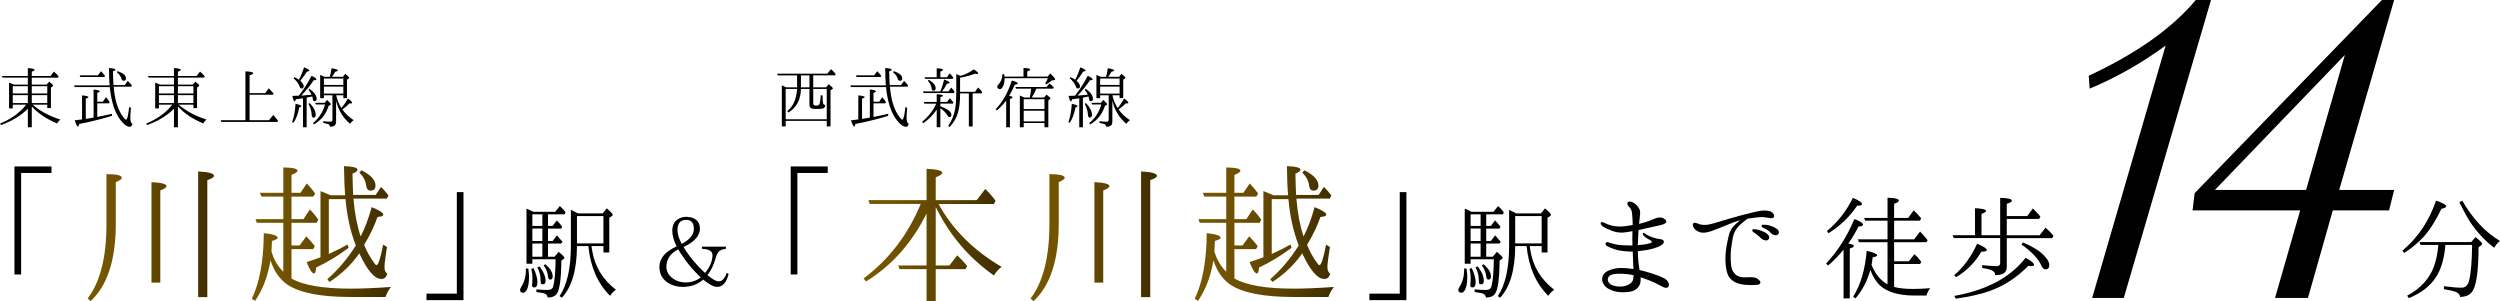 <?xml version="1.0" encoding="UTF-8"?>
<svg id="_レイヤー_2" data-name="レイヤー 2" xmlns="http://www.w3.org/2000/svg" xmlns:xlink="http://www.w3.org/1999/xlink" viewBox="0 0 630.718 75.974">
  <defs>
    <style>
      .cls-1 {
        fill: url(#_名称未設定グラデーション_46);
      }

      .cls-1, .cls-2, .cls-3, .cls-4, .cls-5, .cls-6 {
        stroke-width: 0px;
      }

      .cls-2 {
        fill: url(#_名称未設定グラデーション_46-2);
      }

      .cls-3 {
        fill: url(#_名称未設定グラデーション_46-5);
      }

      .cls-5 {
        fill: url(#_名称未設定グラデーション_46-3);
      }

      .cls-6 {
        fill: url(#_名称未設定グラデーション_46-4);
      }
    </style>
    <linearGradient id="_名称未設定グラデーション_46" data-name="名称未設定グラデーション 46" x1="22.109" y1="59.616" x2="53.985" y2="59.616" gradientUnits="userSpaceOnUse">
      <stop offset="0" stop-color="#775800"/>
      <stop offset=".244" stop-color="#705200"/>
      <stop offset=".588" stop-color="#5d4400"/>
      <stop offset=".99" stop-color="#3f2d00"/>
      <stop offset="1" stop-color="#3f2d00"/>
    </linearGradient>
    <linearGradient id="_名称未設定グラデーション_46-2" data-name="名称未設定グラデーション 46" x1="63.527" y1="58.901" x2="98.642" y2="58.901" xlink:href="#_名称未設定グラデーション_46"/>
    <linearGradient id="_名称未設定グラデーション_46-3" data-name="名称未設定グラデーション 46" x1="217.863" y1="59.279" x2="252.683" y2="59.279" xlink:href="#_名称未設定グラデーション_46"/>
    <linearGradient id="_名称未設定グラデーション_46-4" data-name="名称未設定グラデーション 46" x1="259.997" x2="291.873" xlink:href="#_名称未設定グラデーション_46"/>
    <linearGradient id="_名称未設定グラデーション_46-5" data-name="名称未設定グラデーション 46" x1="301.416" y1="58.901" x2="336.53" y2="58.901" xlink:href="#_名称未設定グラデーション_46"/>
  </defs>
  <g id="_レイヤー_3" data-name="レイヤー 3">
    <g>
      <path class="cls-4" d="m8.018,21.336h3.742l.664-.737c.645.498.958.811.958.977,0,.092-.055.166-.166.258l-.369.258v5.18h-.922v-.866h-3.723l.111.092c1.806,1.511,4.092,2.783,6.912,3.668-.369.313-.645.627-.811.977-2.71-1.124-4.829-2.544-6.396-4.295v5.253h-.995v-4.682c-1.714,1.751-3.981,3.115-6.765,4.129l-.258-.35c2.875-1.217,5.069-2.82,6.599-4.792h-3.373v.94h-.94v-6.488c.35.092.756.258,1.18.479h3.557v-1.751H.682l-.24-.406h6.58v-1.991c1.143.037,1.696.203,1.696.442,0,.147-.221.295-.7.461v1.088h4.7l.885-1.124c.461.424.866.829,1.198,1.217l-.184.313h-6.599v1.751Zm-.995.406h-3.797v1.843h3.797v-1.843Zm0,2.267h-3.797v1.991h3.797v-1.991Zm.995-2.267v1.843h3.908v-1.843h-3.908Zm0,2.267v1.991h3.908v-1.991h-3.908Z"/>
      <path class="cls-4" d="m28.682,21.871c.24,2.931.866,5.272,1.954,6.986.571.885.958,1.327,1.18,1.327.276,0,.535-1.051.774-3.189l.442.203c-.111,1.18-.147,2.028-.147,2.562,0,.848.184,1.346.535,1.475-.111.516-.332.756-.7.756-.645,0-1.438-.553-2.304-1.677-1.438-1.825-2.341-4.627-2.728-8.35h-8.829l-.184-.424h8.977c-.074-.903-.147-2.359-.166-4.369,1.106.055,1.641.203,1.641.424,0,.129-.203.258-.627.406.018,1.585.074,2.746.129,3.465h2.839l.774-1.051.424.442c.221.203.424.442.608.7l-.166.313h-4.424Zm-4.147,7.631c1.124-.203,2.359-.479,3.705-.793v.516l-.848.258c-2.691.774-5.143,1.364-7.41,1.788-.074.424-.166.645-.313.645-.203,0-.498-.516-.811-1.567,1.217-.147,1.825-.221,1.843-.221v-6.064c1.069.092,1.604.24,1.604.442,0,.129-.221.258-.664.406v5.087c.903-.147,1.548-.24,1.972-.332v-7.078c1.014.092,1.53.24,1.53.442,0,.147-.184.276-.608.406v2.23h1.419l.774-1.143c.35.387.627.737.829,1.069l.111.184-.166.295h-2.968v3.428Zm.147-10.488l.793-1.051c.387.387.719.756,1.032,1.18l-.203.276h-6.027l-.166-.406h4.571Zm4.977-1.069c1.438.498,2.12,1.106,2.12,1.825,0,.424-.184.608-.571.608-.276,0-.442-.147-.535-.424-.203-.7-.59-1.272-1.217-1.733l.203-.276Z"/>
      <path class="cls-4" d="m44.885,21.336h3.742l.664-.737c.645.498.958.811.958.977,0,.092-.055.166-.166.258l-.369.258v5.18h-.922v-.866h-3.723l.111.092c1.806,1.511,4.092,2.783,6.912,3.668-.369.313-.645.627-.811.977-2.71-1.124-4.829-2.544-6.396-4.295v5.253h-.995v-4.682c-1.714,1.751-3.981,3.115-6.765,4.129l-.258-.35c2.875-1.217,5.069-2.82,6.599-4.792h-3.373v.94h-.94v-6.488c.35.092.756.258,1.18.479h3.557v-1.751h-6.341l-.24-.406h6.58v-1.991c1.143.037,1.696.203,1.696.442,0,.147-.221.295-.7.461v1.088h4.7l.885-1.124c.461.424.866.829,1.198,1.217l-.184.313h-6.599v1.751Zm-.995.406h-3.797v1.843h3.797v-1.843Zm0,2.267h-3.797v1.991h3.797v-1.991Zm.995-2.267v1.843h3.908v-1.843h-3.908Zm0,2.267v1.991h3.908v-1.991h-3.908Z"/>
      <path class="cls-4" d="m62.968,23.898v6.433h4.903l1.051-1.327c.369.387.774.866,1.235,1.456l-.184.295h-14.119l-.166-.424h6.23v-12.331c1.309.055,1.954.203,1.954.461,0,.166-.295.35-.903.535v4.498h3.945l.885-1.217c.369.369.793.811,1.217,1.327l-.184.295h-5.862Z"/>
      <path class="cls-4" d="m73.696,30.792c.479-1.272.756-2.783.866-4.59.977.184,1.456.387,1.456.59,0,.111-.166.221-.516.295-.313,1.622-.793,2.912-1.456,3.889l-.35-.184Zm4.885-11.668c.829.369,1.235.664,1.235.922,0,.147-.221.203-.682.203-.829,1.29-1.862,2.562-3.134,3.871,1.106-.092,1.954-.147,2.599-.221-.129-.332-.369-.719-.756-1.217l.258-.276c1.18.885,1.788,1.714,1.788,2.507,0,.424-.184.627-.553.627-.24,0-.387-.184-.424-.608-.018-.184-.074-.387-.147-.59-.424.092-.885.184-1.401.295v7.465h-.922v-7.299c-.442.074-1.032.166-1.788.24-.111.369-.221.553-.332.553-.166,0-.369-.479-.571-1.401.571-.018,1.124-.037,1.641-.055,1.29-1.677,2.359-3.355,3.189-5.014Zm-1.862-2.12c.885.332,1.327.608,1.327.811,0,.129-.203.221-.608.24-.498.793-1.051,1.567-1.677,2.323.571.498.866.977.866,1.364s-.184.59-.535.59c-.24,0-.406-.184-.535-.571-.258-.719-.774-1.382-1.511-2.009l.203-.295c.406.184.793.406,1.161.645.442-.756.866-1.806,1.309-3.097Zm1.401,8.995c1.014,1.051,1.53,2.046,1.53,2.986,0,.461-.184.682-.553.682-.295,0-.424-.221-.461-.682-.037-.922-.313-1.843-.811-2.802l.295-.184Zm3.797-.055l.59-.737c.645.59.977.958.977,1.088,0,.092-.074.147-.166.203l-.387.184c-.682,2.12-1.917,3.668-3.723,4.7l-.258-.332c1.475-1.143,2.47-2.71,3.06-4.7h-2.341l-.147-.406h2.396Zm1.954-1.917h-2.157v.756h-.94v-5.898c.387.166.737.332,1.051.498h1.382c.203-.645.332-1.364.424-2.157,1.069.147,1.604.332,1.604.553,0,.111-.221.24-.664.332-.332.571-.608.995-.829,1.272h2.746l.608-.756c.664.516.995.866.995,1.014,0,.074-.037.166-.166.221l-.387.24v4.663h-.922v-.737h-1.806c.24,1.161.682,2.23,1.309,3.226.553-.627,1.106-1.419,1.641-2.396.719.498,1.069.829,1.069,1.051,0,.129-.111.203-.35.203-.074,0-.166-.018-.276-.055-.424.461-1.032.977-1.825,1.567.737,1.051,1.677,1.935,2.839,2.691-.35.24-.664.553-.885.922-1.806-1.511-2.986-3.447-3.539-5.843v5.345c0,.848-.516,1.253-1.548,1.235-.018-.332-.184-.571-.498-.682-.147-.055-.571-.147-1.198-.295v-.424c.682.092,1.272.129,1.788.129.35,0,.535-.166.535-.479v-6.193Zm2.746-2.599v-1.622h-4.903v1.622h4.903Zm0,2.193v-1.77h-4.903v1.77h4.903Z"/>
    </g>
    <g>
      <path class="cls-4" d="m12.987,41.995v1.64h-7.654v25.61h-1.682v-27.25h9.336Z"/>
      <path class="cls-1" d="m22.109,75.301c3.154-4.121,4.752-10.387,4.752-18.714v-12.658c2.607,0,3.869.336,3.869.925,0,.294-.463.673-1.514,1.093v10.513c0,9.041-2.103,15.56-6.35,19.513l-.757-.673Zm16.106-3.995v-25.358c2.523.126,3.785.463,3.785,1.009,0,.336-.547.715-1.556,1.093v23.255h-2.229Zm11.775,3.659v-31.708c2.691.126,3.995.505,3.995,1.093,0,.378-.547.715-1.682,1.093v29.521h-2.313Z"/>
      <path class="cls-2" d="m73.536,70.255c2.86,1.682,7.864,2.565,15.013,2.565,2.481,0,5.845-.126,10.093-.421-.589.715-1.051,1.556-1.388,2.523h-8.873c-7.401,0-12.658-1.009-15.812-3.07-1.977-1.346-3.406-3.364-4.332-6.182-.631,3.911-1.892,7.317-3.869,10.219l-.841-.505c1.977-4.121,2.986-9.63,3.028-16.569,2.313.252,3.49.631,3.49,1.177,0,.252-.505.547-1.43.799-.042,1.177-.084,2.061-.126,2.649.589,2.061,1.598,3.743,2.986,5.13v-12.364h-6.686l-.336-.925h7.023v-5.677h-5.509l-.421-.967h5.93v-6.392c2.397.042,3.575.294,3.575.841,0,.294-.505.631-1.514,1.051v4.5h2.271l1.598-2.355c.757.799,1.472,1.64,2.103,2.565l-.463.757h-5.509v5.677h3.028l1.598-2.439c.925.925,1.598,1.766,2.145,2.607l-.421.757h-6.35v5.719h2.061l1.682-2.313c.715.757,1.43,1.598,2.145,2.481l-.421.757h-5.467v7.401Zm20.228-17.999c1.977.799,2.944,1.43,2.944,1.892,0,.336-.463.505-1.472.589-.757,2.229-1.892,4.584-3.364,7.023.631,1.64,1.472,3.112,2.439,4.458.294.421.505.673.673.673.463,0,1.009-1.724,1.682-5.173l.967.589c-.421,2.607-.631,4.331-.631,5.088s.21,1.304.715,1.682c-.294.883-.757,1.304-1.472,1.304-1.766,0-3.617-2.187-5.593-6.476-1.976,2.86-4.542,5.299-7.527,7.233l-.547-.715c2.691-2.313,5.089-5.173,7.191-8.495-1.388-3.575-2.229-7.443-2.607-11.691h-4.205v13.836l.168-.084c1.682-.757,3.196-1.514,4.542-2.313l.294.841c-2.818,2.103-5.551,3.743-8.2,4.962-.084,1.051-.252,1.514-.547,1.514-.463,0-1.093-.925-1.85-2.86,2.061-.715,3.196-1.093,3.49-1.22v-16.695c.421.126,1.262.505,2.565,1.051h3.659c-.168-1.934-.252-4.416-.294-7.359,2.271.084,3.406.378,3.406.883,0,.336-.379.673-1.262,1.009.042,2.649.126,4.416.168,5.383h5.677l1.346-2.019c.715.673,1.304,1.388,1.892,2.145l-.42.799h-8.411c.294,3.743.925,6.939,1.808,9.546,1.093-2.145,2.019-4.584,2.776-7.401Zm-2.565-9.294c2.355,1.177,3.532,2.481,3.532,3.827,0,.883-.421,1.304-1.262,1.304-.631,0-1.009-.463-1.093-1.346-.168-1.22-.757-2.271-1.724-3.196l.547-.589Z"/>
      <path class="cls-4" d="m107.596,75.722v-1.64h7.654v-25.61h1.682v27.25h-9.336Z"/>
    </g>
    <path class="cls-4" d="m133.293,67.787c.116.899.174,1.595.174,2.089,0,1.392-.174,2.466-.551,3.22-.261.493-.58.754-.928.754-.522,0-.783-.232-.783-.725,0-.145.087-.377.29-.725.783-1.218,1.189-2.698,1.189-4.351,0-.116,0-.203-.029-.319l.638.058Zm4.96-3.017h1.653l1.044-1.247c.957.812,1.45,1.305,1.45,1.537,0,.058-.058.116-.145.232l-.638.464c-.029,4.641-.435,7.455-1.189,8.412-.464.609-1.218.899-2.263.899-.029-.522-.319-.841-.87-1.044-.261-.087-.928-.203-1.973-.348v-.667c1.044.087,1.973.145,2.814.145s1.305-.319,1.45-.986c.377-1.479.551-3.742.58-6.759h-5.859v1.131h-1.479v-13.894c.493.174,1.044.435,1.711.783h5.54l1.16-1.45c.667.609,1.16,1.131,1.45,1.566l-.261.522h-4.177v2.93h1.16l1.073-1.392c.464.464.899.986,1.363,1.595l-.261.464h-3.336v3.133h1.16l1.102-1.421c.493.551.957,1.102,1.392,1.624l-.319.435h-3.336v3.336Zm-3.655,2.872c.667,1.392.986,2.611.986,3.568,0,.87-.261,1.305-.812,1.305-.377,0-.551-.174-.551-.58,0,0,0-.087.029-.174,0-.116.029-.203.029-.29.029-.435.058-.87.058-1.276,0-.725-.087-1.508-.29-2.379l.551-.174Zm-.29-10.646h2.524v-2.93h-2.524v2.93Zm2.524.667h-2.524v3.133h2.524v-3.133Zm0,7.107v-3.336h-2.524v3.336h2.524Zm-.725,2.437c1.044,1.363,1.537,2.582,1.537,3.655,0,.58-.232.87-.725.87-.232,0-.435-.116-.493-.319,0-.029-.029-.348-.058-.986-.029-1.015-.29-2.031-.812-2.988l.551-.232Zm1.45-.551c1.247,1.044,1.885,2.089,1.885,3.075,0,.551-.203.812-.638.812-.319,0-.522-.29-.551-.812-.087-.957-.464-1.885-1.102-2.785l.406-.29Zm14.504-12.821l1.015-1.276c1.015.87,1.508,1.392,1.508,1.624,0,.116-.087.232-.232.348l-.638.406v8.76h-1.479v-1.624h-3.017c.029.319.087.609.145.957.638,4.119,2.669,7.484,6.033,10.065-.58.406-1.073.899-1.479,1.537-3.133-3.104-4.96-7.281-5.482-12.56h-2.872c-.029,6.033-1.305,10.384-3.829,13.053l-.551-.435c1.915-2.843,2.843-7.078,2.843-12.792v-8.963c.812.377,1.392.696,1.769.899h6.266Zm-6.498.667v6.904h6.672v-6.904h-6.672Z"/>
    <g>
      <path class="cls-4" d="m201.092,22.037v-3.023h-4.866l-.166-.424h12.663l.922-1.143.184.166c.35.332.682.664.995,1.051l-.166.35h-5.493v3.023h3.244l.664-.811c.7.571,1.051.922,1.051,1.069,0,.074-.055.129-.147.203l-.442.276v9.124h-.958v-1.401h-10.359v1.401h-.977v-10.359c.313.129.682.295,1.124.498h2.728Zm-2.875.406v7.65h10.359v-7.65h-3.41v3.705c0,.332.258.498.793.498.461,0,.756-.184.848-.535.129-.498.203-1.217.276-2.138l.442.147c0,.977.055,1.641.147,1.954.074.276.258.406.516.406-.018.516-.203.793-.571.885-.295.074-.793.129-1.604.129-.664,0-1.124-.074-1.382-.184-.276-.129-.424-.461-.424-.958v-3.908h-2.138c-.055,2.691-1.124,4.682-3.17,5.954l-.276-.369c1.567-1.235,2.249-3.041,2.452-5.401l.018-.184h-2.875Zm5.991-.406v-3.023h-2.138v3.023h2.138Z"/>
      <path class="cls-4" d="m224.52,21.871c.24,2.931.866,5.272,1.954,6.986.571.885.958,1.327,1.18,1.327.276,0,.535-1.051.774-3.189l.442.203c-.111,1.18-.147,2.028-.147,2.562,0,.848.184,1.346.535,1.475-.111.516-.332.756-.7.756-.645,0-1.438-.553-2.304-1.677-1.438-1.825-2.341-4.627-2.728-8.35h-8.829l-.184-.424h8.977c-.074-.903-.147-2.359-.166-4.369,1.106.055,1.641.203,1.641.424,0,.129-.203.258-.627.406.018,1.585.074,2.746.129,3.465h2.839l.774-1.051.424.442c.221.203.424.442.608.7l-.166.313h-4.424Zm-4.147,7.631c1.124-.203,2.359-.479,3.705-.793v.516l-.848.258c-2.691.774-5.143,1.364-7.41,1.788-.074.424-.166.645-.313.645-.203,0-.498-.516-.811-1.567,1.217-.147,1.825-.221,1.843-.221v-6.064c1.069.092,1.604.24,1.604.442,0,.129-.221.258-.664.406v5.087c.903-.147,1.548-.24,1.972-.332v-7.078c1.014.092,1.53.24,1.53.442,0,.147-.184.276-.608.406v2.23h1.419l.774-1.143c.35.387.627.737.829,1.069l.111.184-.166.295h-2.968v3.428Zm.147-10.488l.793-1.051c.387.387.719.756,1.032,1.18l-.203.276h-6.027l-.166-.406h4.571Zm4.977-1.069c1.438.498,2.12,1.106,2.12,1.825,0,.424-.184.608-.571.608-.276,0-.442-.147-.535-.424-.203-.7-.59-1.272-1.217-1.733l.203-.276Z"/>
      <path class="cls-4" d="m236.318,27.659c-.866,1.309-1.991,2.452-3.392,3.428l-.295-.332c1.622-1.382,2.82-2.912,3.576-4.608h-2.986l-.166-.424h3.263v-1.954c1.032.055,1.567.184,1.567.369,0,.111-.221.24-.645.387v1.198h1.677l.7-.922c.369.387.682.719.922,1.051l-.184.295h-3.115v.664c1.862.682,2.783,1.382,2.783,2.175,0,.369-.166.553-.498.553-.166,0-.332-.129-.498-.406-.424-.682-.995-1.309-1.788-1.825v4.792h-.922v-4.442Zm.903-4.608c.424-.977.737-1.972.977-2.986.922.332,1.382.608,1.382.811,0,.129-.203.203-.664.221-.24.516-.664,1.161-1.198,1.954h1.585l.682-.958c.332.35.608.7.848,1.051l-.184.332h-7.631l-.166-.424h4.369Zm-.903-3.557v-2.267c1.051.037,1.585.184,1.585.406,0,.129-.221.276-.664.424v1.438h1.677l.664-.995c.332.313.608.627.811.922l.129.166-.203.313h-6.894l-.184-.406h3.078Zm-1.991.627c1.143.682,1.733,1.419,1.733,2.157,0,.424-.203.608-.59.608-.258,0-.406-.184-.442-.59-.055-.608-.35-1.253-.94-1.917l.24-.258Zm7.889,3.447v.276c0,1.751-.166,3.244-.498,4.461-.406,1.456-1.124,2.691-2.157,3.742l-.332-.276c.885-1.272,1.475-2.728,1.751-4.35.184-1.143.276-2.47.276-4v-4.719c.442.147.793.313,1.088.442,1.309-.406,2.396-.94,3.318-1.659.737.479,1.124.829,1.124,1.014,0,.111-.092.166-.295.166-.147,0-.295-.018-.479-.074-1.106.406-2.341.756-3.797,1.014v3.557h3.76l.774-1.088c.424.369.774.756,1.051,1.143l-.166.35h-2.249v8.332h-.958v-8.332h-2.212Z"/>
      <path class="cls-4" d="m255.433,24.58c0,.147-.221.276-.645.406v7.115h-.94v-6.746c-.7.94-1.493,1.77-2.341,2.507l-.313-.313c1.825-1.899,3.152-4.332,4.074-7.226.995.24,1.493.498,1.493.719,0,.166-.258.276-.756.332-.35.866-.829,1.806-1.401,2.802.553.074.829.203.829.406Zm2.783-5.253v-2.175c1.124.018,1.677.147,1.677.406,0,.147-.24.295-.737.479v1.29h5.143l.645-.811c.848.793,1.272,1.309,1.272,1.53,0,.092-.074.147-.221.166l-.645.092c-.406.35-.885.682-1.382.977l-.276-.258c.276-.442.516-.848.664-1.29h-10.912v.129c0,.848-.166,1.53-.479,2.083-.221.369-.442.553-.737.553-.129,0-.295-.074-.442-.184-.129-.111-.203-.276-.203-.442s.092-.332.258-.498c.664-.664,1.014-1.548,1.069-2.71l.424.055.092.608h4.792Zm1.585,5.272c.166-.811.276-1.567.332-2.23h-3.797l-.184-.424h7.871l.774-.903c.424.332.774.682,1.069,1.032l-.184.295h-4.203c-.369.848-.774,1.604-1.18,2.23h3.115l.608-.737c.664.498.995.829.995.977,0,.074-.037.147-.147.203l-.387.258v6.802h-.977v-1.069h-5.235v1.069h-.977v-8.018c.276.111.645.276,1.106.516h1.401Zm-1.53.424v2.488h5.235v-2.488h-5.235Zm5.235,5.604v-2.691h-5.235v2.691h5.235Z"/>
      <path class="cls-4" d="m269.535,30.792c.479-1.272.756-2.783.866-4.59.977.184,1.456.387,1.456.59,0,.111-.166.221-.516.295-.313,1.622-.793,2.912-1.456,3.889l-.35-.184Zm4.885-11.668c.829.369,1.235.664,1.235.922,0,.147-.221.203-.682.203-.829,1.29-1.862,2.562-3.134,3.871,1.106-.092,1.954-.147,2.599-.221-.129-.332-.369-.719-.756-1.217l.258-.276c1.18.885,1.788,1.714,1.788,2.507,0,.424-.184.627-.553.627-.24,0-.387-.184-.424-.608-.018-.184-.074-.387-.147-.59-.424.092-.885.184-1.401.295v7.465h-.922v-7.299c-.442.074-1.032.166-1.788.24-.111.369-.221.553-.332.553-.166,0-.369-.479-.571-1.401.571-.018,1.124-.037,1.641-.055,1.29-1.677,2.359-3.355,3.189-5.014Zm-1.862-2.12c.885.332,1.327.608,1.327.811,0,.129-.203.221-.608.24-.498.793-1.051,1.567-1.677,2.323.571.498.866.977.866,1.364s-.184.59-.535.59c-.24,0-.406-.184-.535-.571-.258-.719-.774-1.382-1.511-2.009l.203-.295c.406.184.793.406,1.161.645.442-.756.866-1.806,1.309-3.097Zm1.401,8.995c1.014,1.051,1.53,2.046,1.53,2.986,0,.461-.184.682-.553.682-.295,0-.424-.221-.461-.682-.037-.922-.313-1.843-.811-2.802l.295-.184Zm3.797-.055l.59-.737c.645.59.977.958.977,1.088,0,.092-.074.147-.166.203l-.387.184c-.682,2.12-1.917,3.668-3.723,4.7l-.258-.332c1.475-1.143,2.47-2.71,3.06-4.7h-2.341l-.147-.406h2.396Zm1.954-1.917h-2.157v.756h-.94v-5.898c.387.166.737.332,1.051.498h1.382c.203-.645.332-1.364.424-2.157,1.069.147,1.604.332,1.604.553,0,.111-.221.24-.664.332-.332.571-.608.995-.829,1.272h2.746l.608-.756c.664.516.995.866.995,1.014,0,.074-.037.166-.166.221l-.387.24v4.663h-.922v-.737h-1.806c.24,1.161.682,2.23,1.309,3.226.553-.627,1.106-1.419,1.641-2.396.719.498,1.069.829,1.069,1.051,0,.129-.111.203-.35.203-.074,0-.166-.018-.276-.055-.424.461-1.032.977-1.825,1.567.737,1.051,1.677,1.935,2.839,2.691-.35.24-.664.553-.885.922-1.806-1.511-2.986-3.447-3.539-5.843v5.345c0,.848-.516,1.253-1.548,1.235-.018-.332-.184-.571-.498-.682-.147-.055-.571-.147-1.198-.295v-.424c.682.092,1.272.129,1.788.129.35,0,.535-.166.535-.479v-6.193Zm2.746-2.599v-1.622h-4.903v1.622h4.903Zm0,2.193v-1.77h-4.903v1.77h4.903Z"/>
    </g>
    <g>
      <path class="cls-4" d="m208.825,41.995v1.64h-7.654v25.61h-1.682v-27.25h9.336Z"/>
      <path class="cls-5" d="m236.072,52.256v14.719h3.448l1.976-2.565c.883.841,1.724,1.724,2.523,2.691l-.421.799h-7.528v8.074h-2.313v-8.074h-6.813l-.336-.925h7.149v-13.121c-3.701,7.485-8.789,13.163-15.265,17.158l-.631-.757c6.434-4.794,11.228-11.102,14.424-18.798h-12.868l-.336-.967h14.677v-7.906c2.649.126,3.953.463,3.953,1.009,0,.336-.547.715-1.64,1.135v5.761h10.345l2.145-2.818c1.262,1.22,2.145,2.271,2.607,2.986l-.421.799h-13.962c3.532,6.434,8.831,11.733,15.896,15.854-.799.631-1.472,1.388-1.934,2.187-6.434-4.542-11.144-10.219-14.466-16.863l-.21-.378Z"/>
      <path class="cls-6" d="m259.997,75.301c3.154-4.121,4.752-10.387,4.752-18.714v-12.658c2.607,0,3.869.336,3.869.925,0,.294-.463.673-1.514,1.093v10.513c0,9.041-2.103,15.56-6.35,19.513l-.757-.673Zm16.106-3.995v-25.358c2.523.126,3.785.463,3.785,1.009,0,.336-.547.715-1.556,1.093v23.255h-2.229Zm11.775,3.659v-31.708c2.691.126,3.995.505,3.995,1.093,0,.378-.547.715-1.682,1.093v29.521h-2.313Z"/>
      <path class="cls-3" d="m311.424,70.255c2.86,1.682,7.864,2.565,15.013,2.565,2.481,0,5.845-.126,10.093-.421-.589.715-1.051,1.556-1.388,2.523h-8.873c-7.401,0-12.658-1.009-15.812-3.07-1.976-1.346-3.406-3.364-4.331-6.182-.631,3.911-1.892,7.317-3.869,10.219l-.841-.505c1.976-4.121,2.986-9.63,3.028-16.569,2.313.252,3.49.631,3.49,1.177,0,.252-.505.547-1.43.799-.042,1.177-.084,2.061-.126,2.649.589,2.061,1.598,3.743,2.986,5.13v-12.364h-6.687l-.336-.925h7.023v-5.677h-5.509l-.42-.967h5.929v-6.392c2.397.042,3.574.294,3.574.841,0,.294-.505.631-1.514,1.051v4.5h2.271l1.598-2.355c.757.799,1.472,1.64,2.103,2.565l-.463.757h-5.509v5.677h3.028l1.598-2.439c.925.925,1.598,1.766,2.145,2.607l-.421.757h-6.35v5.719h2.061l1.682-2.313c.715.757,1.43,1.598,2.145,2.481l-.42.757h-5.467v7.401Zm20.228-17.999c1.976.799,2.944,1.43,2.944,1.892,0,.336-.463.505-1.472.589-.757,2.229-1.892,4.584-3.364,7.023.631,1.64,1.472,3.112,2.439,4.458.294.421.505.673.673.673.463,0,1.009-1.724,1.682-5.173l.967.589c-.421,2.607-.631,4.331-.631,5.088s.21,1.304.715,1.682c-.294.883-.757,1.304-1.472,1.304-1.766,0-3.616-2.187-5.593-6.476-1.977,2.86-4.542,5.299-7.528,7.233l-.547-.715c2.691-2.313,5.088-5.173,7.191-8.495-1.388-3.575-2.229-7.443-2.607-11.691h-4.205v13.836l.168-.084c1.682-.757,3.196-1.514,4.542-2.313l.294.841c-2.818,2.103-5.551,3.743-8.2,4.962-.084,1.051-.252,1.514-.547,1.514-.463,0-1.093-.925-1.85-2.86,2.061-.715,3.196-1.093,3.49-1.22v-16.695c.42.126,1.261.505,2.565,1.051h3.659c-.168-1.934-.252-4.416-.294-7.359,2.271.084,3.406.378,3.406.883,0,.336-.378.673-1.261,1.009.042,2.649.126,4.416.168,5.383h5.677l1.346-2.019c.715.673,1.304,1.388,1.892,2.145l-.421.799h-8.411c.294,3.743.925,6.939,1.808,9.546,1.093-2.145,2.019-4.584,2.776-7.401Zm-2.565-9.294c2.355,1.177,3.532,2.481,3.532,3.827,0,.883-.42,1.304-1.261,1.304-.631,0-1.009-.463-1.094-1.346-.168-1.22-.757-2.271-1.724-3.196l.547-.589Z"/>
      <path class="cls-4" d="m345.484,75.722v-1.64h7.654v-25.61h1.682v27.25h-9.336Z"/>
    </g>
    <path class="cls-4" d="m369.999,67.787c.116.899.174,1.595.174,2.089,0,1.392-.174,2.466-.551,3.22-.261.493-.58.754-.928.754-.522,0-.783-.232-.783-.725,0-.145.087-.377.29-.725.783-1.218,1.189-2.698,1.189-4.351,0-.116,0-.203-.029-.319l.638.058Zm4.96-3.017h1.653l1.044-1.247c.957.812,1.45,1.305,1.45,1.537,0,.058-.058.116-.145.232l-.638.464c-.029,4.641-.435,7.455-1.189,8.412-.464.609-1.218.899-2.263.899-.029-.522-.319-.841-.87-1.044-.261-.087-.928-.203-1.973-.348v-.667c1.044.087,1.973.145,2.814.145s1.305-.319,1.45-.986c.377-1.479.551-3.742.58-6.759h-5.859v1.131h-1.479v-13.894c.493.174,1.044.435,1.711.783h5.54l1.16-1.45c.667.609,1.16,1.131,1.45,1.566l-.261.522h-4.177v2.93h1.16l1.073-1.392c.464.464.899.986,1.363,1.595l-.261.464h-3.336v3.133h1.16l1.102-1.421c.493.551.957,1.102,1.392,1.624l-.319.435h-3.336v3.336Zm-3.655,2.872c.667,1.392.986,2.611.986,3.568,0,.87-.261,1.305-.812,1.305-.377,0-.551-.174-.551-.58,0,0,0-.087.029-.174,0-.116.029-.203.029-.29.029-.435.058-.87.058-1.276,0-.725-.087-1.508-.29-2.379l.551-.174Zm-.29-10.646h2.524v-2.93h-2.524v2.93Zm2.524.667h-2.524v3.133h2.524v-3.133Zm0,7.107v-3.336h-2.524v3.336h2.524Zm-.725,2.437c1.044,1.363,1.537,2.582,1.537,3.655,0,.58-.232.87-.725.87-.232,0-.435-.116-.493-.319,0-.029-.029-.348-.058-.986-.029-1.015-.29-2.031-.812-2.988l.551-.232Zm1.45-.551c1.247,1.044,1.885,2.089,1.885,3.075,0,.551-.203.812-.638.812-.319,0-.522-.29-.551-.812-.087-.957-.464-1.885-1.102-2.785l.406-.29Zm14.504-12.821l1.015-1.276c1.015.87,1.508,1.392,1.508,1.624,0,.116-.087.232-.232.348l-.638.406v8.76h-1.479v-1.624h-3.017c.029.319.087.609.145.957.638,4.119,2.669,7.484,6.033,10.065-.58.406-1.073.899-1.479,1.537-3.133-3.104-4.96-7.281-5.482-12.56h-2.872c-.029,6.033-1.305,10.384-3.829,13.053l-.551-.435c1.915-2.843,2.843-7.078,2.843-12.792v-8.963c.812.377,1.392.696,1.769.899h6.266Zm-6.498.667v6.904h6.672v-6.904h-6.672Z"/>
    <path class="cls-4" d="m181.308,70.986c.859,0,1.557-.725,2.04-2.147l.483.295c-.564,2.147-1.53,3.248-2.899,3.248-.886,0-2.067-.644-3.516-1.852-1.369,1.208-3.113,1.852-5.18,1.852-1.396,0-2.63-.349-3.65-.993-1.476-.939-2.228-2.281-2.228-4.026,0-2.174,1.449-3.892,4.348-5.207-.725-1.422-1.1-2.765-1.1-3.999,0-1.637.751-2.738,2.255-3.248.376-.134.805-.188,1.315-.215.59.027,1.074.107,1.476.242,1.261.456,1.932,1.369,1.932,2.765,0,1.771-1.396,3.328-4.133,4.617,1.503,2.469,3.328,4.643,5.422,6.549,1.261-1.53,1.879-3.033,1.879-4.536,0-.966-.859-1.476-2.657-1.557v-.537h6.039v.537c-.966.107-1.61.403-1.959.913-.242.322-.456.832-.644,1.476-.456,1.691-1.154,3.087-2.04,4.241,1.261,1.074,2.201,1.584,2.818,1.584Zm-13.178-3.677c0,1.074.456,1.986,1.369,2.738.966.805,2.147,1.208,3.543,1.208,1.369,0,2.63-.429,3.758-1.262-2.228-2.067-4.107-4.429-5.69-7.086-1.986,1.02-2.979,2.469-2.979,4.402Zm6.925-9.609c0-1.449-.644-2.255-1.932-2.228-1.476,0-2.201.913-2.201,2.523,0,1.074.349,2.228,1.074,3.543,2.04-1.1,3.06-2.389,3.06-3.838Z"/>
    <g>
      <path class="cls-4" d="m420.805,72.455c-.534.44-1.446-.157-2.106-.503-.66-.346-1.823-.943-3.143-1.414-.566-.22-1.132-.409-1.666-.566.063.723.031,1.572-.346,2.137-.471.754-1.132,1.226-1.949,1.414-.817.189-1.76.251-2.86.189-1.1-.031-2.106-.44-2.986-.88-.88-.471-1.446-1.414-1.54-2.106-.094-.754.189-1.54.974-2.106.817-.566,2.232-.974,3.458-1.006,1.069-.031,2.326.094,3.458.251,0-.189,0-.409-.031-.566-.031-.974-.126-2.389-.126-3.332,0-.157-.031-.314-.031-.503-.157,0-.251.031-.409,0-1.132,0-2.358-.157-3.206-.314-.849-.189-1.949-.597-2.798-1.037-.377-.189-.597-.629-.346-.88.189-.22.471-.157.849-.031.314.126.629.189,1.446.409.88.251,2.263.283,3.615.314h.786c-.031-.692-.031-1.352-.031-1.792s0-1.132.031-1.823c-.849.157-1.823.346-2.452.377-1.1.031-2.043-.189-2.829-.503-.786-.283-1.446-.597-2.043-.943-.503-.314-.849-.849-.629-1.1.283-.283.692,0,1.1.189.44.189,1.006.44,1.666.597s1.729.283,2.766.189c.692-.063,1.635-.189,2.452-.346,0-.063.031-.126.031-.189,0-1.006-.094-1.98-.157-2.703-.063-.754-.346-1.32-.754-1.697-.377-.377-.566-.817-.346-1.132.189-.283.754-.283,1.415.063s1.226,1.006,1.572,1.729c.314.723.063,1.792-.031,2.735-.031.251-.063.566-.094.912.88-.22,1.949-.534,2.609-.786.817-.314,1.635-.723,2.326-.817.66-.094,1.257.094,1.729.566.472.44.094.88-.44,1.1-.566.22-1.917.503-3.08.754-1.069.251-2.358.534-3.269.723-.031.314-.063.629-.063.943-.063.912-.094,1.98-.126,2.86.44-.031.786-.063,1.163-.094.691-.063,1.54-.251,2.012-.409.503-.157.409-.44.063-.66-.346-.189-.723-.409-1.069-.629-.472-.283-.754-.629-.88-.88-.157-.283.063-.566.471-.283.471.346,1.037.692,1.98,1.006.723.251,1.54.44,2.012.471.472.031.849.283.817.723-.031.44-.66.817-1.289,1.132-.629.283-2.043.723-3.112.88-.566.094-1.383.189-2.137.283,0,.849.031,1.823.094,2.483s.189,1.54.314,2.263c.943.22,1.949.503,2.86.786,1.132.377,2.42.786,3.426,1.352,1.069.566,1.414,1.76.88,2.2Zm-8.676-3.018c-.094,0-.189-.031-.283-.063-.817-.189-1.917-.283-2.672-.314-.723-.031-1.352,0-2.043.094-.723.126-1.32.44-1.477,1.1-.157.597.22,1.257.849,1.572.66.314,1.415.503,2.358.471.911,0,1.729-.283,2.389-.723s.786-1.006.849-1.635c0-.157.031-.314.031-.503Z"/>
      <path class="cls-4" d="m427.629,57.87c-.409-.409-.754-1.163-.44-1.509.251-.314.786-.094,1.194.063.472.189.943.346,1.855.314.943,0,2.735-.566,3.741-.88.974-.283,3.143-.974,5.092-1.477,1.886-.503,4.055-1.037,5.061-1.194.974-.157,2.263-.063,2.798.283.503.314.817.88.629,1.257-.22.377-.597.377-1.1.283-.503-.063-1.132-.22-1.886-.251-.754,0-2.2.189-3.489.377-.063,0-.126.031-.22.031-.409.346-1.069.817-1.603,1.289-.754.692-1.289,1.289-1.76,2.357-.346.817-.472,1.98-.66,3.206-.22,1.163-.314,3.175-.094,4.966.126,1.069.503,1.792,1.226,2.357.597.503,1.54.692,2.546.629,1.069-.094,1.729-.031,2.232.063.503.126,1.037.534,1.289.912s-.031.849-.692.912c-.723.063-1.823.094-3.049,0-1.194-.094-2.358-.377-3.395-1.226-.817-.66-1.194-1.54-1.414-2.892-.22-1.414-.251-2.923-.063-4.526.22-1.666.503-2.829.723-3.803.22-1.006.754-1.917,1.383-2.546.377-.377,1.006-.943,1.509-1.289-.534.126-1.069.283-1.635.503-1.163.44-3.018,1.226-3.992,1.603-1.037.377-2.169.912-3.269,1.006-1.132.126-2.012-.314-2.515-.817Zm16.565,2.169c-.44-.471-1.037-.943-1.823-1.477-.251-.189-.409-.409-.251-.629.094-.126.377-.126.534-.094.471,0,1.037.157,1.697.377.66.22,1.603.723,1.886,1.289.283.503,0,1.006-.44,1.132-.44.126-1.132-.157-1.603-.597Zm2.515-1.32c-.472-.566-1.037-.88-1.949-1.289-.283-.126-.409-.409-.283-.597.094-.189.346-.126.534-.126.471-.031,1.069.063,1.729.283.629.189,1.572.629,1.917,1.163.314.503.063,1.037-.409,1.163-.409.157-1.163-.126-1.54-.597Z"/>
    </g>
    <g>
      <path class="cls-4" d="m467.713,62.082c0,.189-.346.409-1.037.597v12.605h-1.572v-12.29c-1.226,1.477-2.483,2.798-3.898,3.992l-.503-.503c2.829-2.986,5.218-6.695,7.135-11.222,1.446.534,2.169,1.006,2.169,1.446,0,.251-.346.409-1.132.44-.88,1.697-1.729,3.143-2.578,4.306.943.126,1.415.346,1.415.629Zm-6.79-3.803c2.766-2.295,4.935-5.092,6.538-8.361,1.54.629,2.295,1.163,2.295,1.603,0,.251-.409.377-1.226.377-1.886,2.798-4.275,5.092-7.23,6.947l-.377-.566Zm16.942,14.113c1.257.346,2.86.503,4.809.503,1.226,0,2.64-.063,4.275-.189-.44.597-.754,1.226-.943,1.855h-3.018c-3.961,0-6.884-.88-8.738-2.578-.974-.943-1.76-2.232-2.389-3.866-.754,2.735-1.98,5.092-3.74,7.167l-.597-.44c1.886-2.986,3.018-6.852,3.426-11.567,1.76.409,2.64.786,2.64,1.132,0,.22-.377.377-1.132.503-.126.974-.22,1.635-.283,1.949.943,2.295,2.326,3.961,4.023,4.872v-10.624h-7.198l-.314-.723h7.513v-4.715h-5.627l-.283-.692h5.909v-5.092c1.917.031,2.86.283,2.86.723,0,.283-.377.534-1.195.786v3.583h3.552l1.383-1.917c.692.629,1.32,1.32,1.886,2.012l-.283.597h-6.538v4.715h5.061l1.477-1.98c.566.566,1.132,1.226,1.698,1.917l.22.283-.314.503h-8.141v4.809h3.709l1.414-1.792c.566.503,1.069,1.037,1.509,1.635l.22.314-.314.534h-6.538v5.784Z"/>
      <path class="cls-4" d="m506.286,60.07v7.292c0,1.383-.974,2.075-2.923,2.043,0-.534-.283-.912-.786-1.163-.409-.22-1.226-.44-2.483-.629v-.723c1.54.157,2.735.251,3.709.251.534,0,.817-.283.817-.817v-6.255h-11.724l-.283-.723h5.658v-6.821c1.854.094,2.798.314,2.798.692,0,.22-.409.471-1.163.754v5.375h4.715v-9.43c1.949.031,2.955.283,2.955.723,0,.251-.44.534-1.289.786v3.08h5.187l1.383-1.917c.88.849,1.54,1.54,1.917,2.106l-.346.534h-8.141v4.118h8.298l1.477-1.917c.723.629,1.414,1.32,2.012,2.075l-.314.566h-11.473Zm-13.265,9.336c2.326-1.949,4.275-4.589,5.784-7.921,1.635.692,2.452,1.226,2.452,1.603,0,.251-.44.409-1.383.409-1.635,2.766-3.772,4.904-6.412,6.444l-.44-.534Zm.031,5.249c8.173-1.477,14.176-4.684,17.98-9.619,1.414.754,2.137,1.352,2.137,1.76,0,.22-.251.377-.786.346l-.66-.063c-2.955,2.986-6.287,5.155-9.964,6.412-2.232.786-4.998,1.383-8.33,1.855l-.377-.692Zm17.32-13.485c2.389,1.006,4.212,2.106,5.375,3.363.849.88,1.257,1.635,1.257,2.326,0,.723-.314,1.1-.974,1.1-.409,0-.754-.346-1.069-1.069-.849-1.792-2.515-3.489-4.966-5.186l.377-.534Z"/>
    </g>
    <path class="cls-4" d="m606.075,63.245c3.898-3.238,6.727-7.45,8.518-12.636,1.698.597,2.546,1.069,2.546,1.446,0,.251-.377.44-1.195.629-1.414,2.955-2.923,5.344-4.558,7.135-1.289,1.383-2.86,2.735-4.841,3.992l-.471-.566Zm4.589-1.446l-.22-.723h13.013l1.069-1.257c1.1.849,1.666,1.414,1.666,1.697,0,.126-.094.283-.283.409l-.597.44c-.031,5.564-.471,9.178-1.383,10.844-.597,1.132-1.729,1.697-3.301,1.697,0-.566-.377-.974-1.069-1.257-.534-.22-1.54-.471-2.986-.692v-.754c1.886.251,3.395.377,4.432.377.974,0,1.635-.597,1.917-1.76.471-1.98.723-4.998.754-9.021h-6.727c-.283,3.395-1.069,6.129-2.42,8.173-1.446,2.232-3.709,3.961-6.821,5.249l-.409-.629c3.301-1.76,5.564-4.212,6.695-7.23.629-1.666,1.006-3.552,1.163-5.564h-4.495Zm10.53-11.19c2.609,4.558,5.784,7.953,9.524,10.184-.566.409-1.037.974-1.477,1.729-2.766-2.169-5.029-4.715-6.727-7.607-.629-1.1-1.32-2.42-2.043-3.898l.723-.409Z"/>
    <g>
      <path class="cls-4" d="m527.827,75.158l18.532-63.658c-6.158,4.492-12.548,8.112-19.168,10.861l-.232-3.253c12.005-5.576,21.009-11.945,27.012-19.109h3.834l-22.002,75.158h-7.976Z"/>
      <path class="cls-4" d="m573.965,75.158l6.34-22.071h-27.15l.523-4.356L600.931,0h3.08l-13.861,47.917h13.861l-1.279,5.169h-14.198l-6.264,22.071h-8.306Zm7.826-27.24l9.787-34.06-32.785,34.06h22.999Z"/>
    </g>
  </g>
</svg>